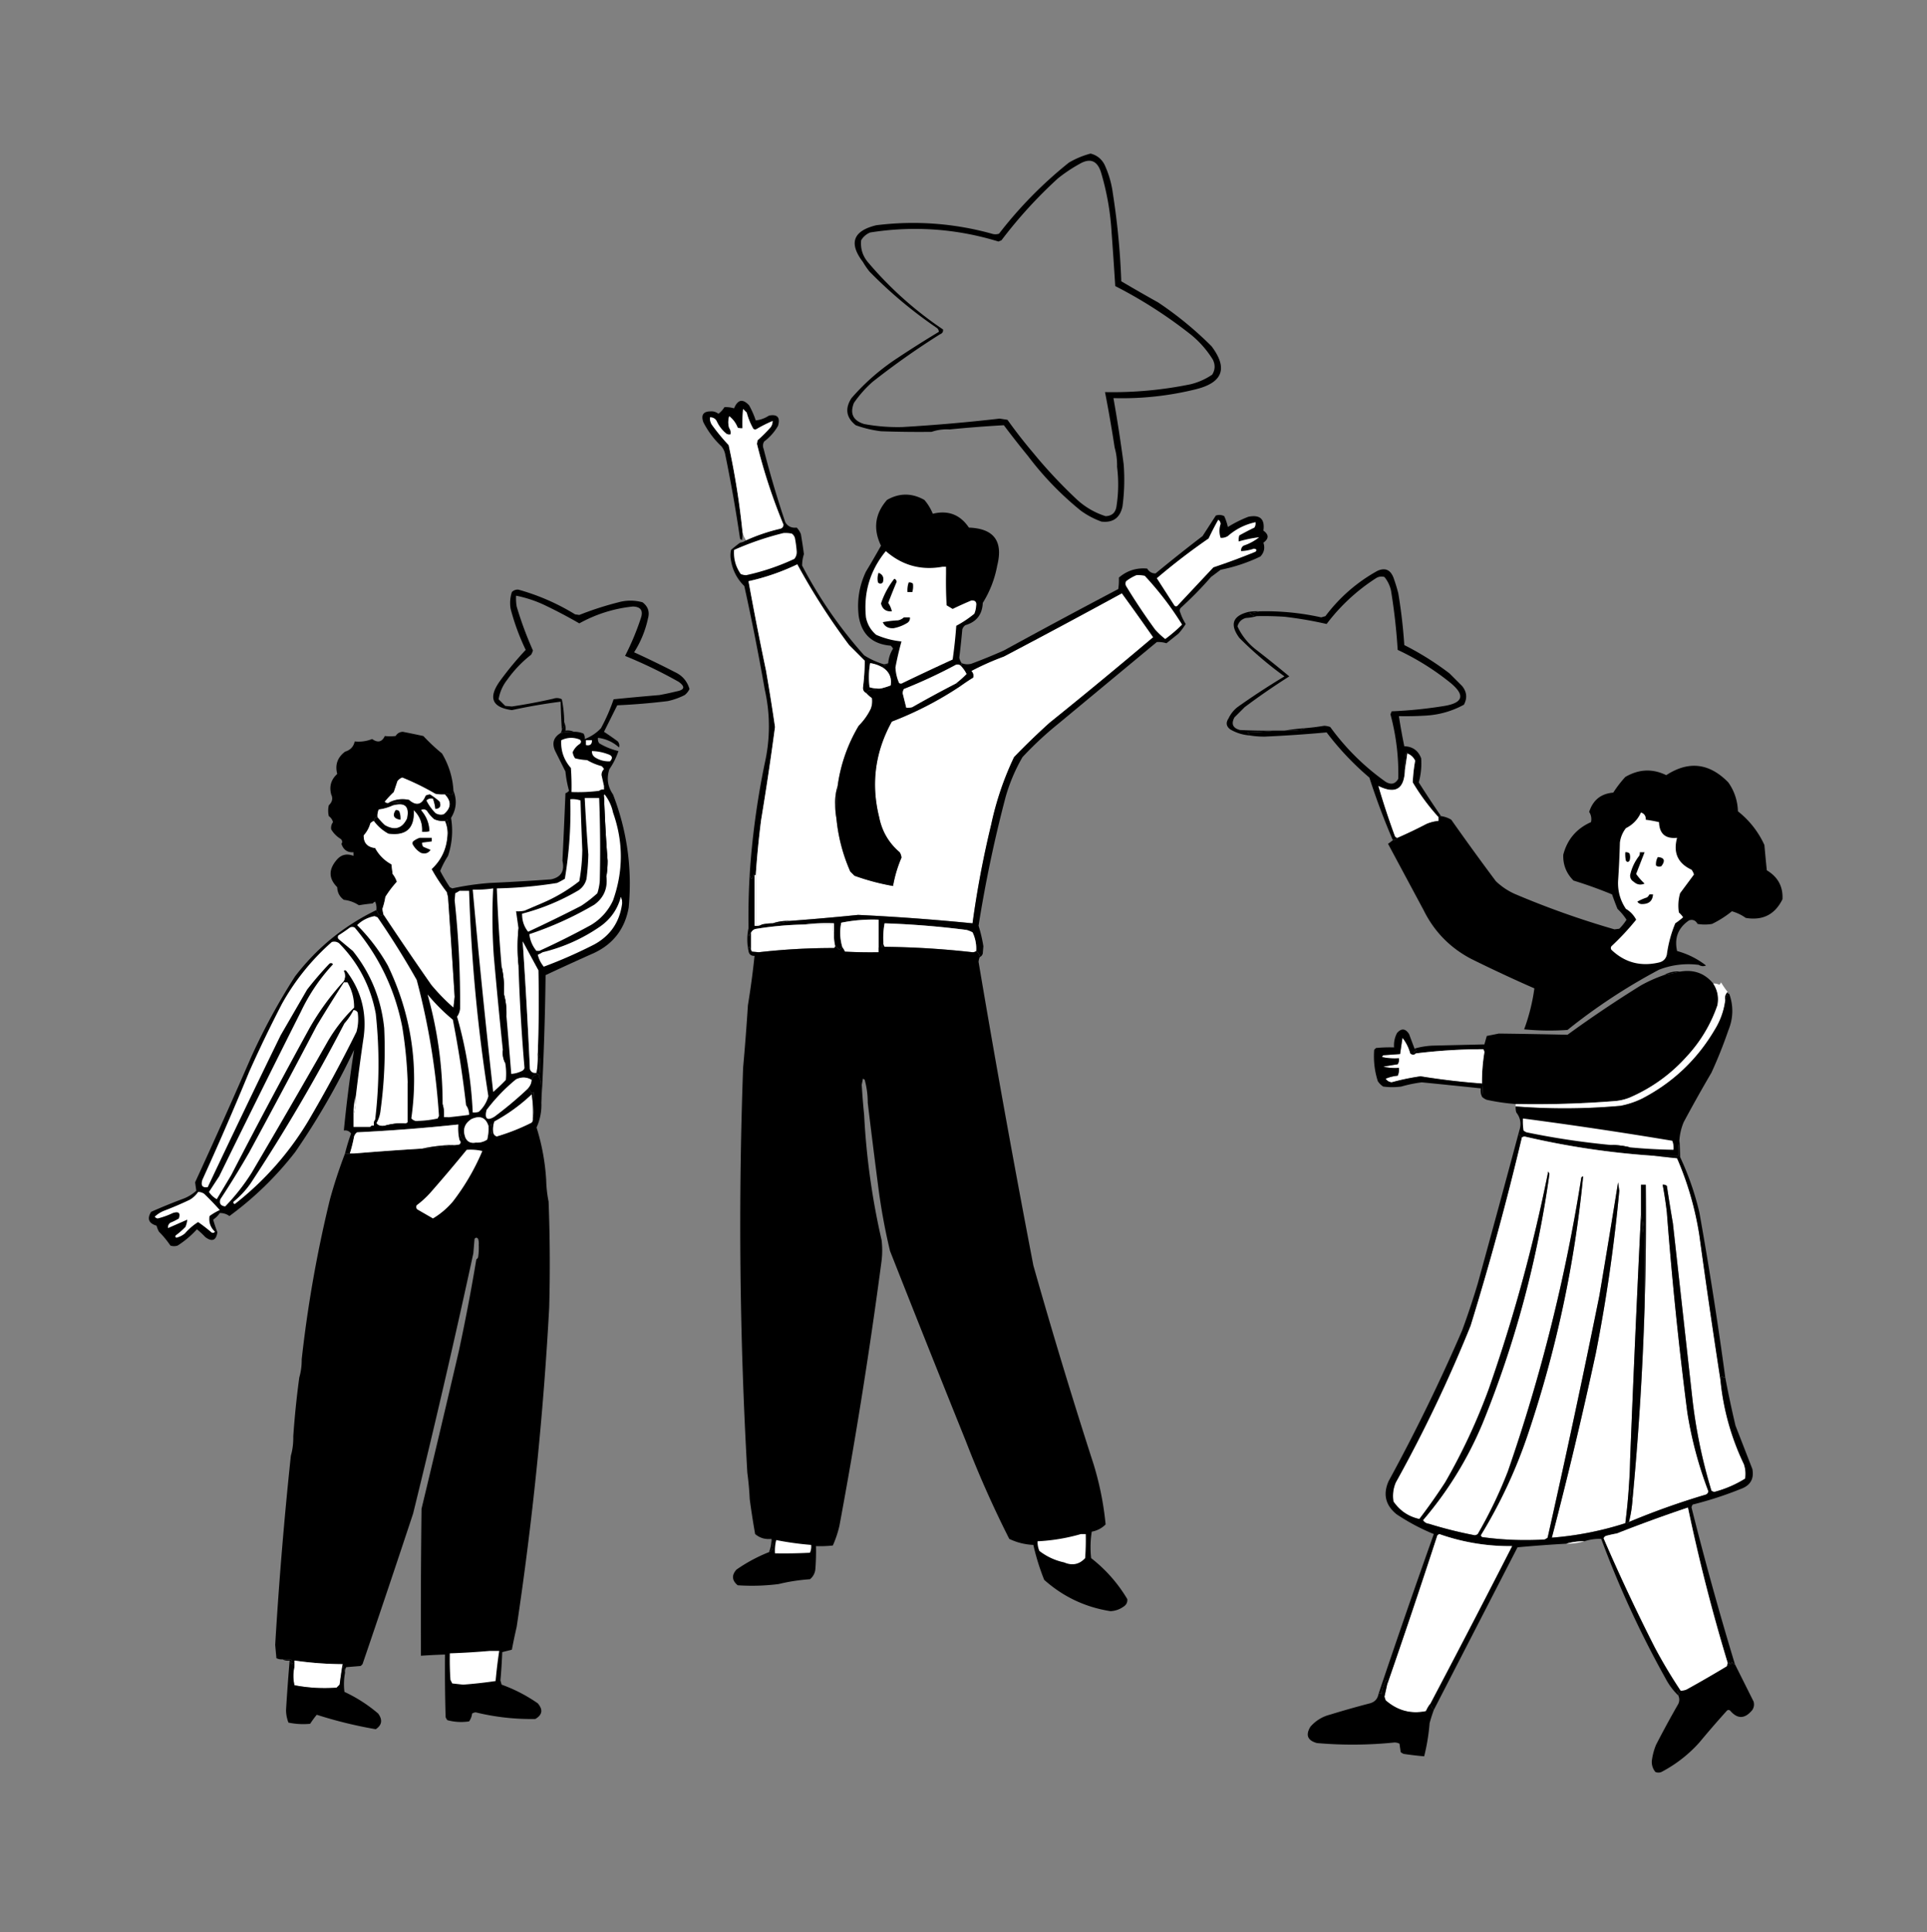 <svg width="400" height="401" fill="none" xmlns="http://www.w3.org/2000/svg"><rect width="100%" height="100%" fill="#808080" stroke="none"/><path fill-rule="evenodd" clip-rule="evenodd" d="M226.375 31.875c1.277.317 2.236 1.067 2.875 2.25a20.238 20.238 0 0 1 1.75 6 152.3 152.3 0 0 1 1.75 18.25 342.472 342.472 0 0 0 7.625 4.375 72.593 72.593 0 0 1 11.125 9.125c3.392 4.514 2.35 7.472-3.125 8.875a63.624 63.624 0 0 1-17.25 1.875c.81 4.558 1.518 9.141 2.125 13.75a41.954 41.954 0 0 1-.25 8.75c-.524 2.365-1.982 3.406-4.375 3.125a17.27 17.27 0 0 1-4.25-2.25 64.535 64.535 0 0 1-11-11.375 195.926 195.926 0 0 1-5-6.375c-3.751.208-7.501.5-11.25.875a9.59 9.59 0 0 0-3.75.5c-3.501.042-7.001 0-10.5-.125a24.095 24.095 0 0 1-5.25-1.25c-1.983-1.591-2.275-3.466-.875-5.625a46.05 46.05 0 0 1 9.625-8.375 227.836 227.836 0 0 1 8.5-5.375l-.009-.138c-.038-.313-.202-.558-.491-.737A91.925 91.925 0 0 1 180.5 56.375a15.695 15.695 0 0 1-1.375-2l-.268-.362c-2.648-3.704-1.642-6.124 3.018-7.263a61.046 61.046 0 0 1 24 1.75c.5.167 1 .167 1.5 0a86.737 86.737 0 0 1 14.5-14.75 17.692 17.692 0 0 1 4.5-1.875zm2.125 3.75c-.791-2.31-2.25-2.85-4.375-1.625a32.376 32.376 0 0 0-4.5 3 95.032 95.032 0 0 0-11.75 12.875l-.625.25c-8.744-2.674-17.619-3.299-26.625-1.875a3.863 3.863 0 0 0-1.875 1.625c-.151 1.585.242 3.002 1.18 4.252l.195.248.86 1.001a75.783 75.783 0 0 0 14.765 12.999c.07.478-.139.811-.625 1a160.878 160.878 0 0 0-14 9.875 24.028 24.028 0 0 0-3.875 4.375c-.872 2.215-.163 3.674 2.125 4.375 2.642.491 5.308.7 8 .625 6.721-.397 13.429-.98 20.125-1.75l1.625.25a103.876 103.876 0 0 0 4.564 5.932l.686.818 1.079 1.295c2.544 3 5.268 5.86 8.171 8.58a15.859 15.859 0 0 0 5.875 3.375c1.297-.048 2.047-.714 2.25-2 .432-2.75.473-5.5.125-8.25a13.398 13.398 0 0 0-.5-4 282.39 282.39 0 0 0-2-11.5 80.465 80.465 0 0 0 17.75-1.625 13.685 13.685 0 0 0 4.5-2c.62-1.006.662-2.047.125-3.125A20.61 20.61 0 0 0 246.625 69a94.959 94.959 0 0 0-15.125-9.625 878.385 878.385 0 0 0-.75-11 54.376 54.376 0 0 0-2.25-12.75zM184.375 137.625c-.272.404-.689.612-1.25.625a.567.567 0 0 1 .25.375 7.134 7.134 0 0 0-2.75-1 16.798 16.798 0 0 0-.125 5 6.13 6.13 0 0 0 2.375.25c-.785.205-1.619.33-2.5.375a1.76 1.76 0 0 0-.5.625c-.494-.204-.744-.579-.75-1.125.236-1.875.361-3.75.375-5.625l-3.25-3.25a136.755 136.755 0 0 1-10.75-16.75 46.347 46.347 0 0 1-10.125 3.5 685.486 685.486 0 0 0 3.625 18.5 431.676 431.676 0 0 1 1.875 11.75 594.909 594.909 0 0 1-2.875 19.25 191.18 191.18 0 0 0-1.125 11.5h-.25c.016-.11-.025-.193-.125-.25-.37 1.326-.662 1.326-.875 0a167.33 167.33 0 0 1 3.125-23 34.37 34.37 0 0 0 0-15.25 486.304 486.304 0 0 0-4.25-21.5 9.386 9.386 0 0 1-2.75-5.25 5.115 5.115 0 0 1 0-2.25 27.98 27.98 0 0 1 1.875-1.5 2.837 2.837 0 0 0 1.25-.5 38.482 38.482 0 0 1 7-2.375c.478-.102.728-.394.75-.875a116.2 116.2 0 0 1-5.5-16.75l.125-.75a29.17 29.17 0 0 0 2.75-2.75c.252-.381.377-.798.375-1.25a29.09 29.09 0 0 0-3.25 1.625.625.625 0 0 1-.75 0A14.026 14.026 0 0 1 155 85.625l-.75-.75a32.175 32.175 0 0 0-.125 4 2.108 2.108 0 0 1-1-.125 5.523 5.523 0 0 0-1.75-2.375 4.06 4.06 0 0 0 0 2.5v1h-.75a7.09 7.09 0 0 1-1.875-2.5c-.316-.527-.774-.777-1.375-.75a2.525 2.525 0 0 0 .375 1.5 42.43 42.43 0 0 0 3.5 4.25 161.321 161.321 0 0 1 2.875 18 6.236 6.236 0 0 1-.125 1.75.567.567 0 0 0-.375-.25 306.881 306.881 0 0 0-3.125-17.75 3.84 3.84 0 0 0-.75-1.5 18.182 18.182 0 0 1-3.75-5c-.524-1.493-.024-2.243 1.5-2.25a2.273 2.273 0 0 1 1.625.5 4.925 4.925 0 0 0 1.25-1.375 5.731 5.731 0 0 1 2 .25c.767-1.842 1.809-2.05 3.125-.625a18.52 18.52 0 0 1 1.375 3.125c.96-.1 1.877-.433 2.75-1 1.751-.331 2.376.377 1.875 2.125a10.71 10.71 0 0 1-2.875 3.25c-.285.48-.327.98-.125 1.5a208.606 208.606 0 0 0 4.5 15.25c.517.869 1.309 1.244 2.375 1.125.385.395.677.853.875 1.375.232 1.371.44 2.746.625 4.125a7.777 7.777 0 0 0-.375 2.375A91.174 91.174 0 0 0 179.375 136a16.18 16.18 0 0 0 4.125 1.875c.314-.037.606-.121.875-.25z" fill="#000"/><path fill-rule="evenodd" clip-rule="evenodd" d="M162.625 110.625a6.233 6.233 0 0 1 1.75.125c.3.226.509.517.625.875.179.909.304 1.826.375 2.75.053.628-.114 1.169-.5 1.625a47.079 47.079 0 0 1-10 3.375 3.009 3.009 0 0 1-1.125-.25c-1.052-1.528-1.511-3.195-1.375-5a61.982 61.982 0 0 1 10.25-3.5zM154.875 112.125a4.263 4.263 0 0 1-.75-1.75 161.321 161.321 0 0 0-2.875-18 42.43 42.43 0 0 1-3.5-4.25 2.525 2.525 0 0 1-.375-1.5c.601-.027 1.059.223 1.375.75a7.09 7.09 0 0 0 1.875 2.5c.267.234.6.317 1 .25.071-.479-.012-.895-.25-1.25a4.06 4.06 0 0 1 0-2.5 5.523 5.523 0 0 1 1.75 2.375c.323.123.657.164 1 .125-.041-1.336 0-2.67.125-4l.75.75A14.026 14.026 0 0 0 156.375 89c.25.167.5.167.75 0a29.09 29.09 0 0 1 3.25-1.625c.002.452-.123.869-.375 1.25a29.17 29.17 0 0 1-2.75 2.75l-.125.75a116.2 116.2 0 0 0 5.5 16.75c-.022.481-.272.773-.75.875a38.482 38.482 0 0 0-7 2.375z" fill="#fff"/><path fill-rule="evenodd" clip-rule="evenodd" d="M151.375 88.875c.238.355.321.771.25 1.25-.4.067-.733-.016-1-.25h.75v-1z" fill="#000"/><path fill-rule="evenodd" clip-rule="evenodd" d="M179.875 143.875a8.12 8.12 0 0 0 1.125 1 4.379 4.379 0 0 1-.25 2.25 12.84 12.84 0 0 1-2.5 3.5 33.014 33.014 0 0 0-4.375 12.5 11.233 11.233 0 0 0-.5 3.875c0 1.004.084 1.962.25 2.875a35.74 35.74 0 0 0 2.875 11l.875.875a48.071 48.071 0 0 0 8 2.125 26.482 26.482 0 0 1 1.75-5.875 2.398 2.398 0 0 0-.375-1.125c-2.249-1.918-3.666-4.335-4.25-7.25-1.731-6.951-.856-13.576 2.625-19.875a72.117 72.117 0 0 0 14.25-7.375 41.694 41.694 0 0 1 2.625-1.75c.132-.521.007-.979-.375-1.375a55.758 55.758 0 0 1 6.75-3 1741.478 1741.478 0 0 0 24.5-13.125 528.611 528.611 0 0 1 6.5 9.125 1098.821 1098.821 0 0 1-21.5 17.75 148.253 148.253 0 0 0-7.375 7.125 63.055 63.055 0 0 0-4.75 14 203.564 203.564 0 0 0-3.875 20.5 469.232 469.232 0 0 0-23.75-1.75c-4.74.484-9.49.9-14.25 1.25a10.104 10.104 0 0 0-3.5.5 10.42 10.42 0 0 0-2.25.25h-1.25v-10.25a191.18 191.18 0 0 1 1.125-11.5 594.909 594.909 0 0 0 2.875-19.25 431.676 431.676 0 0 0-1.875-11.75 685.486 685.486 0 0 1-3.625-18.5 46.347 46.347 0 0 0 10.125-3.5 136.755 136.755 0 0 0 10.75 16.75l3.25 3.25a47.867 47.867 0 0 1-.375 5.625c.006.546.256.921.75 1.125z" fill="#fff"/><path fill-rule="evenodd" clip-rule="evenodd" d="M203.375 198.625c-.069-.557-.319-.974-.75-1.25a7.693 7.693 0 0 0-.75-3.875 5.778 5.778 0 0 0-1.25-.5 179.775 179.775 0 0 0-17-1.375 16.205 16.205 0 0 0-.25 4c-.233.267-.317.6-.25 1h-.75v-5.75a32.473 32.473 0 0 0-7.75.625 10.283 10.283 0 0 0 .25 5.125c-.245.16-.495.327-.75.5-.16-.373-.41-.623-.75-.75a8.556 8.556 0 0 1-.25-2.5v-2.25a39.297 39.297 0 0 0-6.25.25 69.512 69.512 0 0 0-9.75.875c-.595.056-1.012.348-1.25.875a1.388 1.388 0 0 0-.375.75 6.233 6.233 0 0 1-.125-1.75c-.052-3.755.031-7.505.25-11.25.213 1.326.505 1.326.875 0 .1.057.141.14.125.25v10.5c.559.074 1.059-.01 1.5-.25a10.42 10.42 0 0 1 2.25-.25 10.104 10.104 0 0 0 3.5-.5c4.76-.35 9.51-.766 14.25-1.25 7.924.382 15.84.965 23.75 1.75a203.564 203.564 0 0 1 3.875-20.5 63.055 63.055 0 0 1 4.75-14 148.253 148.253 0 0 1 7.375-7.125 1098.821 1098.821 0 0 0 21.5-17.75 528.611 528.611 0 0 0-6.5-9.125 1741.478 1741.478 0 0 1-24.5 13.125 55.758 55.758 0 0 0-6.75 3c.382.396.507.854.375 1.375a41.694 41.694 0 0 0-2.625 1.75c-.197-.401-.53-.568-1-.5a19.83 19.83 0 0 0 2.25-2 6.458 6.458 0 0 0-1.25-1.75c.21-.085.293-.252.25-.5.643.264 1.31.306 2 .125a117.606 117.606 0 0 0 6.75-2.75 1632.37 1632.37 0 0 1 23.75-12.75c.117-.77.159-1.561.125-2.375 1.696-1.452 3.655-2.077 5.875-1.875.426.689 1.01 1.023 1.75 1a344.887 344.887 0 0 1 9.75-7.75l2.75-4.25a2.18 2.18 0 0 1 1.75.125c.33.721.58 1.471.75 2.25a25.362 25.362 0 0 1 4.25-2.125c2.43-.485 3.473.473 3.125 2.875 1.168.833 1.168 1.667 0 2.5.365 1.081.158 2.04-.625 2.875a34.66 34.66 0 0 1-8.25 2.75l-2 1.5a75.191 75.191 0 0 1-6.25 6.375c-.278.306-.32.639-.125 1 .277.845.652 1.637 1.125 2.375a14.123 14.123 0 0 1-1.5 2l-2.5 2a5.715 5.715 0 0 0-2-.25l-20.5 17a71.623 71.623 0 0 0-7.375 6.875 36.087 36.087 0 0 0-3.5 8.25 270.765 270.765 0 0 0-5.625 26.75 29.83 29.83 0 0 1 1 4.25l-.125 1.5c-.094.361-.302.611-.625.75z" fill="#000"/><path fill-rule="evenodd" clip-rule="evenodd" d="M252.875 107.875c.308.163.473.455.5.875a4.465 4.465 0 0 0 0 2.875 2.529 2.529 0 0 0 1.5-.375 12.575 12.575 0 0 1 5.75-2.875c.052.411-.03.786-.25 1.125a54.465 54.465 0 0 0-3.125 1.625 3.24 3.24 0 0 0-.125 1.25 25.703 25.703 0 0 1 4.25-.875 10.45 10.45 0 0 1-3.25 1.75c-.385.278-.55.653-.5 1.125a8.978 8.978 0 0 0 2.625-.5c.56.045.685.253.375.625a137.398 137.398 0 0 1-8.75 3.25l-7.5 8c-.237.154-.446.113-.625-.125a4296.35 4296.35 0 0 1-3.625-5.625c3.441-2.93 7.024-5.68 10.75-8.25a57.95 57.95 0 0 1 2-3.875zM235.875 119.375a6.233 6.233 0 0 1 1.75.125 65.018 65.018 0 0 1 7.75 10.125 30.222 30.222 0 0 1-3.5 3 16.282 16.282 0 0 1-2.125-2 129.3 129.3 0 0 1-6-9 1.06 1.06 0 0 1 0-1 9.326 9.326 0 0 1 2.125-1.25z" fill="#fff"/><path fill-rule="evenodd" clip-rule="evenodd" d="M199.625 137.625c.043.248-.04.415-.25.5a.97.97 0 0 0-1-.125 104.865 104.865 0 0 1-10.75 5 1.994 1.994 0 0 0-.25.875l.75 3a3.24 3.24 0 0 0 1.25-.125 236.197 236.197 0 0 1 9-4.875c.47-.068.803.099 1 .5a72.117 72.117 0 0 1-14.25 7.375c-3.481 6.299-4.356 12.924-2.625 19.875.584 2.915 2.001 5.332 4.25 7.25.219.343.344.718.375 1.125a26.482 26.482 0 0 0-1.75 5.875 48.071 48.071 0 0 1-8-2.125l-.875-.875a35.74 35.74 0 0 1-2.875-11 59.146 59.146 0 0 1 .25-6.75 33.014 33.014 0 0 1 4.375-12.5 12.84 12.84 0 0 0 2.5-3.5 4.379 4.379 0 0 0 .25-2.25 8.12 8.12 0 0 1-1.125-1c.113-.24.28-.448.5-.625.881-.045 1.715-.17 2.5-.375a15.351 15.351 0 0 0 2-.625c.254-1.533-.246-2.742-1.5-3.625a.567.567 0 0 0-.25-.375c.561-.013.978-.221 1.25-.625a6.426 6.426 0 0 1 1-3 1.814 1.814 0 0 0-.5-.625c-3.815-.315-6.023-2.357-6.625-6.125-.392-3.23.108-6.313 1.5-9.25a168.453 168.453 0 0 0 3.125-5.375c-1.677-3.468-1.26-6.635 1.25-9.5 2.561-1.462 5.144-1.462 7.75 0a10.18 10.18 0 0 1 1.75 2.875c3.184-.781 5.684.177 7.5 2.875 5.186.189 7.145 2.814 5.875 7.875a22.161 22.161 0 0 1-3 7.75c-.101 2.411-1.309 3.953-3.625 4.625-.3.226-.509.517-.625.875a166.262 166.262 0 0 1-.625 5.875c.1.432.267.807.5 1.125z" fill="#000"/><path fill-rule="evenodd" clip-rule="evenodd" d="M195.625 117.625c.267-.233.6-.317 1-.25.075.64-.008 1.223-.25 1.75v-1.5h-.75z" fill="#000"/><path fill-rule="evenodd" clip-rule="evenodd" d="M195.625 117.625h.75v1.5c-.041 2.168 0 4.335.125 6.5.419.254.836.504 1.25.75a77.979 77.979 0 0 1 3.875-1.75c.812-.063 1.145.312 1 1.125a4.942 4.942 0 0 1-.375 1.625 22.495 22.495 0 0 1-3.75 2.5 98.786 98.786 0 0 1-.75 7 587.798 587.798 0 0 0-10.375 4.875.624.624 0 0 1-.75 0 8.884 8.884 0 0 1-.75-3.25c.339-1.809.756-3.6 1.25-5.375a17.448 17.448 0 0 1-5.25-1.375c-1.123-.959-1.831-2.167-2.125-3.625-.522-5.164.853-9.747 4.125-13.75 3.389 2.963 7.306 4.046 11.75 3.25z" fill="#fff"/><path fill-rule="evenodd" clip-rule="evenodd" d="M187.625 128.125h1.25c.051.472-.116.847-.5 1.125a8.39 8.39 0 0 1-2.875 1.125c-1.11.074-1.86-.343-2.25-1.25 1.02-.2 2.062-.325 3.125-.375a2.399 2.399 0 0 0 1.25-.625zM185.625 120.125c.287.073.454.281.5.625a145.468 145.468 0 0 0-1.75 4.375 4.75 4.75 0 0 1 .75 1.75c-1.205.087-1.955-.455-2.25-1.625a16.911 16.911 0 0 1 2.75-5.125zM188.625 120.875a1.1 1.1 0 0 1 .875.25c.083.587.042 1.17-.125 1.75h-1a4.858 4.858 0 0 1 .25-2zM182.375 118.875c.887.364 1.179 1.031.875 2-.333.333-.667.333-1 0a3.55 3.55 0 0 1 .125-2z" fill="#000"/><path fill-rule="evenodd" clip-rule="evenodd" d="M183.375 138.625c1.254.883 1.754 2.092 1.5 3.625-.659.256-1.325.464-2 .625a6.13 6.13 0 0 1-2.375-.25 16.798 16.798 0 0 1 .125-5 7.134 7.134 0 0 1 2.75 1zM199.375 138.125a6.458 6.458 0 0 1 1.25 1.75 19.83 19.83 0 0 1-2.25 2 236.197 236.197 0 0 0-9 4.875 3.24 3.24 0 0 1-1.25.125l-.75-3c.018-.318.101-.609.25-.875a104.865 104.865 0 0 0 10.75-5 .97.97 0 0 1 1 .125z" fill="#fff"/><path fill-rule="evenodd" clip-rule="evenodd" d="M261.375 126.875a7.998 7.998 0 0 1-2 .375c.417.417.917.626 1.5.625-.703.205-1.453.33-2.25.375-.92.253-1.503.837-1.75 1.75a12.937 12.937 0 0 0 3.75 4.75c2.375 1.835 4.71 3.71 7 5.625a142.043 142.043 0 0 0-9.25 6.375l-2.125 2.125c-.73 1.352-.355 2.227 1.125 2.625 2.415.125 4.832.166 7.25.125-1.873.207-3.79.332-5.75.375.315.104.48.312.5.625a9.2 9.2 0 0 1-4-1.25c-.835-.628-.96-1.378-.375-2.25a6.5 6.5 0 0 1 1.875-2.375 151.021 151.021 0 0 1 9.75-6.375 75.817 75.817 0 0 1-9.375-8c-2.018-2.764-1.393-4.555 1.875-5.375a10.271 10.271 0 0 1 2.25-.125zM270.875 151.125a2.19 2.19 0 0 1-1 .375c-1.08.125-2.163.166-3.25.125 1.372-.234 2.79-.4 4.25-.5zM117.125 149.875c.242.527.325 1.11.25 1.75.64-.075 1.223.008 1.75.25a9.94 9.94 0 0 0-2.75.25c.153-.223.236-.473.25-.75.452-.354.619-.854.5-1.5zM94.125 164.125c-.142.928-.517 1.095-1.125.5a2.78 2.78 0 0 0-.625.25 8.128 8.128 0 0 1-2-.125 52.555 52.555 0 0 0-6.875-3.375c-.401.15-.734.4-1 .75l-.75 2.25a21.23 21.23 0 0 0-1.875 2 .774.774 0 0 0 .75.25 11.377 11.377 0 0 1 2.75-.125c-.819.045-1.402.254-1.75.625a9.975 9.975 0 0 1-3 .875 3.05 3.05 0 0 0-.25 1.625c-.5 0-.75.25-.75.75a1.87 1.87 0 0 0-.75.5 6.14 6.14 0 0 1-1.375 2.5c-.035 1.551.757 2.426 2.375 2.625a8.235 8.235 0 0 0 3.375 3.375l.25 2c.389.486.68 1.027.875 1.625A21.797 21.797 0 0 0 80 186.125a14.897 14.897 0 0 1-.625 2.5c.057.427.14.843.25 1.25-.257.106-.59.106-1 0l-.5-1a3.28 3.28 0 0 0-.25-1.75 1.114 1.114 0 0 0-.5.375 38.01 38.01 0 0 0-2.875.375 7.048 7.048 0 0 0-3.125-1.125c-.887-.649-1.345-1.523-1.375-2.625-1.743-1.737-1.826-3.57-.25-5.5.953-1.233 2.161-1.566 3.625-1v-.75c-1.265.071-2.098-.513-2.5-1.75.24-.328.199-.662-.125-1a5.748 5.748 0 0 1-2-2 1.928 1.928 0 0 1 .375-1.5 2.192 2.192 0 0 0-.875-1.25 5.121 5.121 0 0 1 0-2.25c.727-.68.894-1.43.5-2.25-.442-1.684-.025-3.1 1.25-4.25-.491-1.894.05-3.436 1.625-4.625 1.108-.336 1.775-1.044 2-2.125a7.543 7.543 0 0 0 3.625-.5c1.17.834 2.046.625 2.625-.625.74.08 1.49.08 2.25 0 .352-.563.852-.854 1.5-.875 1.421.28 2.838.572 4.25.875a39.702 39.702 0 0 0 3.875 3.625c1.44 2.438 2.23 5.022 2.375 7.75z" fill="#000"/><path fill-rule="evenodd" clip-rule="evenodd" d="M299.125 169.375c-.248-.043-.415.041-.5.25a44.189 44.189 0 0 1-5.375-7.25c.065-1.521.232-3.021.5-4.5a2.868 2.868 0 0 0-1.625-1.5c-.015-.136-.097-.219-.25-.25a14.255 14.255 0 0 0-.25 3.75c-.145 3.906-1.977 4.989-5.5 3.25a162.572 162.572 0 0 0 3.375 10.25c.105.314.312.481.625.5-.252.294-.588.46-1 .5a143.725 143.725 0 0 1-4.875-13 59.007 59.007 0 0 1-8.875-9.375c-4.275.392-8.568.683-12.875.875-1.087 0-2.128-.083-3.125-.25-.02-.313-.185-.521-.5-.625a65.393 65.393 0 0 0 5.75-.375h2c1.087.041 2.17 0 3.25-.125a2.19 2.19 0 0 0 1-.375 49.089 49.089 0 0 0 4-.5c.433.023.847.106 1.25.25a49.665 49.665 0 0 0 11.5 11.375c1.128.676 2.002.467 2.625-.625.1-4.536-.442-8.994-1.625-13.375l.25-.625a91.878 91.878 0 0 0 11-1.125c3.852-.659 4.27-2.242 1.25-4.75a53.388 53.388 0 0 0-11-6.875c-.255-4.107-.712-8.19-1.375-12.25a6.592 6.592 0 0 0-1.375-2.875 2.088 2.088 0 0 0-1.75.25 39.69 39.69 0 0 0-10.25 9.5 81.251 81.251 0 0 0-8.75-1.5 66.451 66.451 0 0 0-5.75-.125 2.042 2.042 0 0 1-1.5-.625 7.998 7.998 0 0 0 2-.375 52.986 52.986 0 0 1 12.875 1.25l.875-.25c2.935-3.896 6.52-7.021 10.75-9.375 1.595-.747 2.72-.288 3.375 1.375a35.95 35.95 0 0 1 1 3.25c.595 3.563 1.01 7.146 1.25 10.75a60.232 60.232 0 0 1 9.375 5.875l2.625 2.625c.98 1.216 1.105 2.508.375 3.875a18.541 18.541 0 0 1-7.75 2.25 66.045 66.045 0 0 1-5.75.125c.32 2.087.695 4.171 1.125 6.25 1.72.054 2.887.888 3.5 2.5a14.567 14.567 0 0 1-.5 5c1.5 2.372 3.04 4.705 4.625 7z" fill="#000"/><path fill-rule="evenodd" clip-rule="evenodd" d="M292.125 156.375c-.168 1.167-.332 2.333-.5 3.5a14.255 14.255 0 0 1 .25-3.75c.153.031.235.114.25.25z" fill="#000"/><path fill-rule="evenodd" clip-rule="evenodd" d="M292.125 156.375c.738.279 1.28.779 1.625 1.5a33.146 33.146 0 0 0-.5 4.5 44.189 44.189 0 0 0 5.375 7.25v.75a8.392 8.392 0 0 0-2.5.625 98.617 98.617 0 0 1-6 2.875c-.313-.019-.52-.186-.625-.5a162.572 162.572 0 0 1-3.375-10.25c3.523 1.739 5.355.656 5.5-3.25.168-1.167.332-2.333.5-3.5zM92.375 164.875c1.391 1.451 1.308 2.826-.25 4.125a2.088 2.088 0 0 1-1.75-.25c-.797-.823-1.422-1.698-1.875-2.625.4-.384.858-.509 1.375-.375.246.684.412 1.393.5 2.125.931-.07 1.223-.57.875-1.5a14.73 14.73 0 0 0-2-1.5 2.792 2.792 0 0 0-.875.25c-.789 1.932-1.955 2.224-3.5.875-1.528-.299-2.945-.09-4.25.625a.774.774 0 0 1-.75-.25 21.23 21.23 0 0 1 1.875-2l.75-2.25c.266-.35.599-.6 1-.75a52.555 52.555 0 0 1 6.875 3.375 8.128 8.128 0 0 0 2 .125z" fill="#fff"/><path fill-rule="evenodd" clip-rule="evenodd" d="M78.375 169.625a3.05 3.05 0 0 1 .25-1.625 9.975 9.975 0 0 0 3-.875c2.452-.674 3.41.243 2.875 2.75-1.012 2.095-2.553 2.553-4.625 1.375a13.466 13.466 0 0 1-1.5-1.625z" fill="#fff"/><path fill-rule="evenodd" clip-rule="evenodd" d="M173.875 163.125a59.146 59.146 0 0 0-.25 6.75 16.049 16.049 0 0 1-.25-2.875c-.055-1.358.112-2.65.5-3.875zM82.125 168.125a.774.774 0 0 1 .75.25c.219.562.302 1.145.25 1.75-1.39-.209-1.723-.876-1-2z" fill="#000"/><path fill-rule="evenodd" clip-rule="evenodd" d="M92.375 170.375c.459 1.003.625 2.087.5 3.25-.208 2.666-1.291 4.916-3.25 6.75a36.287 36.287 0 0 0 3.125 4.75l.25 1c.489 6.917.947 13.833 1.375 20.75l-.25 2.25a41.531 41.531 0 0 1-4.625-4.75 777.28 777.28 0 0 1-9.875-14.5 9.787 9.787 0 0 1-.25-1.25c.28-.811.488-1.644.625-2.5A21.797 21.797 0 0 1 82.375 183a5.109 5.109 0 0 0-.875-1.625l-.25-2A8.235 8.235 0 0 1 77.875 176c-1.618-.199-2.41-1.074-2.375-2.625a6.14 6.14 0 0 0 1.375-2.5 1.87 1.87 0 0 1 .75-.5 9.124 9.124 0 0 0 3 2.625c3.712.497 5.462-1.128 5.25-4.875 1.268 1.218 1.851 2.718 1.75 4.5a4.62 4.62 0 0 0 1.5-.125c-.037-1.624-.62-3.083-1.75-4.375.422-.267.839-.225 1.25.125.407.657.907 1.24 1.5 1.75a4.402 4.402 0 0 0 2.25.375z" fill="#fff"/><path fill-rule="evenodd" clip-rule="evenodd" d="M289.125 174.375c.412-.04.748-.206 1-.5a98.617 98.617 0 0 0 6-2.875 8.392 8.392 0 0 1 2.5-.625v-.75c.085-.209.252-.293.5-.25a5.51 5.51 0 0 1 2.125.75 549.857 549.857 0 0 0 9.25 12.75 13.954 13.954 0 0 0 3.875 2.625 180.741 180.741 0 0 0 20.75 7.375l1-.125c.575-.575 1.075-1.2 1.5-1.875a12.22 12.22 0 0 0-1.875-2.25 67.682 67.682 0 0 1-1.125-3 91.278 91.278 0 0 0-8-2.875c-1.5-1.507-2.21-3.299-2.125-5.375.83-3.165 2.747-5.415 5.75-6.75a2.754 2.754 0 0 0-.375-2.125c.793-2.463 2.46-3.796 5-4a23.457 23.457 0 0 1 2.5-3.25c2.813-1.645 5.645-1.77 8.5-.375 4.65-3.026 8.943-2.526 12.875 1.5a10.765 10.765 0 0 1 2 6 18.772 18.772 0 0 1 5.5 7c.153 1.751.317 3.501.5 5.25 2.305 1.376 3.388 3.376 3.25 6-1.558 3.175-4.1 4.467-7.625 3.875a9.149 9.149 0 0 0-2.875-1.375 21.154 21.154 0 0 1-4.125 2.625c-1 .167-2 .167-3 0-.393-.732-.975-.982-1.75-.75-2.277 1.538-3.11 3.663-2.5 6.375a16.955 16.955 0 0 1 6 3c-.493.218-.993.176-1.5-.125a16.803 16.803 0 0 0-8.25 1 120.688 120.688 0 0 0-19 12.5 54.208 54.208 0 0 1-9-.125 39.621 39.621 0 0 0 2.125-8.5A311.617 311.617 0 0 1 305.375 199c-4.387-2.305-7.68-5.68-9.875-10.125-2.463-4.591-4.92-9.175-7.375-13.75.35-.255.683-.505 1-.75z" fill="#000"/><path fill-rule="evenodd" clip-rule="evenodd" d="M340.625 168.625c.698.223 1.033.723 1 1.5.925.12 1.843.287 2.75.5.08 2.413 1.33 3.496 3.75 3.25-.847 3.091.153 5.299 3 6.625.233.299.4.632.5 1-.955 1.289-1.912 2.581-2.875 3.875a9.207 9.207 0 0 0-.25 4c.338.296.63.63.875 1-.51.444-1.05.861-1.625 1.25a25.705 25.705 0 0 0-1.75 6.5c-.207.875-.75 1.417-1.625 1.625-3.807.894-7.1.019-9.875-2.625a.624.624 0 0 1 0-.75 53.398 53.398 0 0 0 5.125-5.5 5.515 5.515 0 0 0-2.125-2.25c-1.165-1.727-1.707-3.644-1.625-5.75.178-2.664.303-5.33.375-8a6.02 6.02 0 0 1 1.25-3c1.43-.721 2.47-1.804 3.125-3.25z" fill="#fff"/><path fill-rule="evenodd" clip-rule="evenodd" d="M92.875 173.625c.125-1.163-.041-2.247-.5-3.25.163-.076.33-.159.5-.25.328 1.204.328 2.371 0 3.5zM87.125 173.875h2.5v.75l-2 .25c-.042.331.04.622.25.875l1.5.625c-.485.709-1.152.917-2 .625a4.51 4.51 0 0 1-1.625-1.625.625.625 0 0 1 0-.75c.43-.342.888-.592 1.375-.75zM337.375 176.875c.33-.043.623.041.875.25.168.5.168 1 0 1.5-.25.333-.5.333-.75 0a6.233 6.233 0 0 1-.125-1.75zM344.125 177.875c1.352.105 1.602.73.75 1.875-.403.18-.778.139-1.125-.125a2.918 2.918 0 0 1 .375-1.75zM340.375 176.875h1c-.58 1.492-1.165 2.992-1.75 4.5.5.716 1.082 1.382 1.75 2-.83.361-1.58.237-2.25-.375-.523-.314-.773-.772-.75-1.375a9.83 9.83 0 0 1 1.875-4 1.24 1.24 0 0 0 .125-.75zM342.375 185.625h.75c-.087 1.295-.795 1.962-2.125 2-.493.048-.868-.119-1.125-.5a10.723 10.723 0 0 1 2-.875 1.75 1.75 0 0 0 .5-.625z" fill="#000"/><path fill-rule="evenodd" clip-rule="evenodd" d="M156.625 181.625h.25v10.25h1.25c-.441.24-.941.324-1.5.25v-10.5zM182.375 196.625v1a98.44 98.44 0 0 1-7-.125 4.892 4.892 0 0 0-.5-.875 10.283 10.283 0 0 1-.25-5.125 32.473 32.473 0 0 1 7.75-.625v5.75z" fill="#fff"/><path fill-rule="evenodd" clip-rule="evenodd" d="M160.375 191.625a10.104 10.104 0 0 0 3.5-.5 10.104 10.104 0 0 0-3.5.5z" fill="#000"/><path fill-rule="evenodd" clip-rule="evenodd" d="M166.875 191.875a39.297 39.297 0 0 1 6.25-.25v2.25c-.243-.612-.326-1.279-.25-2h-6z" fill="#fff"/><path fill-rule="evenodd" clip-rule="evenodd" d="M166.875 191.875h6c-.076.721.007 1.388.25 2a8.556 8.556 0 0 0 .25 2.5.567.567 0 0 1-.25.375c-5.227-.01-10.435.282-15.625.875l-1.375-.125a.713.713 0 0 1-.25-.625v-3.25c.238-.527.655-.819 1.25-.875a69.512 69.512 0 0 1 9.75-.875zM202.625 197.375c-.193.162-.444.245-.75.25a178.01 178.01 0 0 0-18.25-1.125 1.1 1.1 0 0 1-.25-.875 16.205 16.205 0 0 1 .25-4c5.682.189 11.348.647 17 1.375.437.118.853.285 1.25.5a7.693 7.693 0 0 1 .75 3.875z" fill="#fff"/><path fill-rule="evenodd" clip-rule="evenodd" d="M112.375 228.875c.041-1.502 0-3.002-.125-4.5a2.83 2.83 0 0 0-.375-.875c.285-1.354.326-2.729.125-4.125a1.388 1.388 0 0 0-.375-.75 288.41 288.41 0 0 0 .125-17.25l-3.25-6c.593 8.821 1.093 17.654 1.5 26.5.232.634.69.884 1.375.75a.82.82 0 0 0 .5.375c-.835-.037-1.335.338-1.5 1.125-1.032-.615-2.115-.656-3.25-.125a36.92 36.92 0 0 0-6.125 6.375c-.42 1.822.121 2.28 1.625 1.375a78.53 78.53 0 0 0 7-5.875l.75 1v.25a36.891 36.891 0 0 1-7.75 5.625 4.987 4.987 0 0 0-.25 2.125.824.824 0 0 0-.375.5c-.08-.76-.08-1.51 0-2.25-.121.42-.329.586-.625.5-.573-1.716-1.74-2.174-3.5-1.375-1.468.922-1.885 2.214-1.25 3.875a.827.827 0 0 0-.375.5c-.468-.374-.718-.874-.75-1.5a4.614 4.614 0 0 0-.125 1.5 10.714 10.714 0 0 1-.25-3.25 365.664 365.664 0 0 1-21 1.625c-.3.226-.509.517-.625.875a28.87 28.87 0 0 1-.875 3.5h1a5.992 5.992 0 0 1-2 0 39.17 39.17 0 0 1 1.25-4.125c-.37-.51-.87-.718-1.5-.625a290.164 290.164 0 0 1 2.125-16.75 149.011 149.011 0 0 1-12.25 21.25 68.417 68.417 0 0 1-13.625 13.25 3.262 3.262 0 0 0-2-.625c-.375.543-.833 1-1.375 1.375.243.868.535 1.743.875 2.625-.264 1.7-1.097 2.033-2.5 1a16.044 16.044 0 0 0-1.75-1.625 19.526 19.526 0 0 1-4 3.375c-.5.168-1 .168-1.5 0A19.855 19.855 0 0 0 33 255.625a5.723 5.723 0 0 1-.5-1.25c-1.642-.492-2.017-1.45-1.125-2.875a118.604 118.604 0 0 1 6.75-2.75 8.51 8.51 0 0 0 2.625-1.625l-.25-1.75a1326.981 1326.981 0 0 0 11.75-26.25 131.935 131.935 0 0 1 9-16.5c4.56-5.938 10.184-10.522 16.875-13.75l.5 1c.41.106.743.106 1 0a777.28 777.28 0 0 0 9.875 14.5 41.531 41.531 0 0 0 4.625 4.75l.25-2.25c-.428-6.917-.886-13.833-1.375-20.75l-.25-1a36.287 36.287 0 0 1-3.125-4.75c1.959-1.834 3.042-4.084 3.25-6.75.328-1.129.328-2.296 0-3.5-.17.091-.337.174-.5.25a4.402 4.402 0 0 1-2.25-.375 7.496 7.496 0 0 1-1.5-1.75c-.411-.35-.828-.392-1.25-.125 1.13 1.292 1.713 2.751 1.75 4.375a4.62 4.62 0 0 1-1.5.125c.101-1.782-.482-3.282-1.75-4.5.212 3.747-1.538 5.372-5.25 4.875a9.124 9.124 0 0 1-3-2.625c0-.5.25-.75.75-.75.442.568.942 1.109 1.5 1.625 2.072 1.178 3.613.72 4.625-1.375.535-2.507-.423-3.424-2.875-2.75.348-.371.931-.58 1.75-.625a11.377 11.377 0 0 0-2.75.125c1.305-.715 2.722-.924 4.25-.625 1.545 1.349 2.711 1.057 3.5-.875.277-.131.569-.214.875-.25a14.73 14.73 0 0 1 2 1.5c.348.93.056 1.43-.875 1.5a9.699 9.699 0 0 0-.5-2.125c-.517-.134-.975-.009-1.375.375.453.927 1.078 1.802 1.875 2.625a2.088 2.088 0 0 0 1.75.25c1.558-1.299 1.641-2.674.25-4.125.191-.106.4-.189.625-.25.608.595.983.428 1.125-.5.775 1.937.608 3.812-.5 5.625a16.198 16.198 0 0 1-.625 7.875 18.578 18.578 0 0 0-1.625 3.125 37.969 37.969 0 0 0 2 3.375l.5.25a56.837 56.837 0 0 1 7.75-1.125c4.253-.191 8.503-.441 12.75-.75 2.079-.436 2.871-1.728 2.375-3.875.231-4.705.439-9.372.625-14 .286-.102.536-.269.75-.5a22.384 22.384 0 0 1-.75-4l-2.125-4.25c-.739-1.602-.364-2.853 1.125-3.75a9.94 9.94 0 0 1 2.75-.25 4.74 4.74 0 0 1 2 .375c.22.339.303.714.25 1.125a8.983 8.983 0 0 0 3.375-2.25 38.997 38.997 0 0 0 2.625-6c3.164-.319 6.33-.611 9.5-.875a65.203 65.203 0 0 0 3.5-.75c1.744-.316 1.911-.983.5-2a97.618 97.618 0 0 0-11.125-5.375 54.206 54.206 0 0 0 3.25-7.75c.579-1.621.038-2.455-1.625-2.5a28.961 28.961 0 0 0-11.125 3.5 103.257 103.257 0 0 0-7.375-3.875 25.79 25.79 0 0 0-5.75-1.875c-.041.755 0 1.505.125 2.25a74.653 74.653 0 0 0 3.375 9.125 4.1 4.1 0 0 1-.375.875 24.894 24.894 0 0 0-5 5.25 8.788 8.788 0 0 0-1.75 4l1.375 1.375 1.375.125c2.894-.433 5.769-.974 8.625-1.625a2.181 2.181 0 0 1 1.75.125c.313 1.564.479 3.148.5 4.75.119.646-.048 1.146-.5 1.5a143.144 143.144 0 0 1-.25-5.75c-3.395.434-6.77 1.017-10.125 1.75-4.114-.564-4.947-2.564-2.5-6a67.249 67.249 0 0 1 5.375-6.5 47.275 47.275 0 0 1-3.125-8.5 7.26 7.26 0 0 1 .25-3.5c.368-.377.827-.543 1.375-.5a46.019 46.019 0 0 1 11.75 5.125l.875.125a65.274 65.274 0 0 1 8.125-2.625 9.308 9.308 0 0 1 5 0c1.145.86 1.52 1.985 1.125 3.375a21.391 21.391 0 0 1-2.875 7 199.746 199.746 0 0 1 8.5 4.125c1.524.712 2.524 1.879 3 3.5a3.594 3.594 0 0 1-1 1.25 14.628 14.628 0 0 1-3.5 1.25c-3.488.428-6.988.72-10.5.875l-2.75 5.5a58.338 58.338 0 0 1 2.875 2c.297.386.38.803.25 1.25a7.841 7.841 0 0 0-4.375-2c-.054.411.03.786.25 1.125a13.808 13.808 0 0 0 4 1.625 14.763 14.763 0 0 1-1.875 3.75c-.625 1.88-.375 3.63.75 5.25 2.927 7.58 4.01 15.413 3.25 23.5-.785 4.364-3.16 7.489-7.125 9.375a576.221 576.221 0 0 0-10.125 4.625 626.863 626.863 0 0 1-.875 26.5z" fill="#000"/><path fill-rule="evenodd" clip-rule="evenodd" d="M84.625 224.625v8.25c-.177.226-.427.309-.75.25a13.397 13.397 0 0 0-4 .5h-.25c-.645.119-1.145-.048-1.5-.5a6.847 6.847 0 0 0 .875-2.75 93.274 93.274 0 0 0 .75-17c-.608-5.996-2.775-11.33-6.5-16l-3-2.5a.625.625 0 0 1 0-.75 36.545 36.545 0 0 0 2.375-1.625 1.06 1.06 0 0 1 1 0c5.06 5.998 8.353 12.873 9.875 20.625.623 3.81.998 7.644 1.125 11.5zM128.875 186.125c.24.441.324.941.25 1.5-.525 3.763-2.442 6.555-5.75 8.375a98.033 98.033 0 0 1-10.5 4.625 6.19 6.19 0 0 1-1.25-2.5l1-.5a35.433 35.433 0 0 0 12-5.375c2.161-1.535 3.578-3.576 4.25-6.125z" fill="#fff"/><path fill-rule="evenodd" clip-rule="evenodd" d="m91.125 231.625-.25.5a21.843 21.843 0 0 1-4 .5c-.645.119-1.145-.048-1.5-.5 1.582-11.101-.043-21.685-4.875-31.75A39.014 39.014 0 0 0 74.125 192c.993-.976 2.202-1.602 3.625-1.875l.625.25a173.406 173.406 0 0 1 8.125 13 146.869 146.869 0 0 1 4.625 28.25z" fill="#fff"/><path fill-rule="evenodd" clip-rule="evenodd" d="M129.125 187.625c.074-.559-.01-1.059-.25-1.5a12.96 12.96 0 0 1 .375-1.75c.204 1.13.162 2.214-.125 3.25z" fill="#000"/><path fill-rule="evenodd" clip-rule="evenodd" d="M104.375 217.875c-.096.997.071 1.914.5 2.75.199 1.162.24 2.329.125 3.5a37.045 37.045 0 0 1-2.625 2.5 1968.368 1968.368 0 0 1-4.25-42 23.206 23.206 0 0 0 4.25-.25c-.242 4.666-.2 9.332.125 14 .57 6.508 1.195 13.008 1.875 19.5zM107.625 192.625a43.048 43.048 0 0 0 0 7.75c.226 7.097.642 14.18 1.25 21.25a.954.954 0 0 1-.5.625 5.961 5.961 0 0 1-2.25.625 1902 1902 0 0 0-1-12c.056-1.56-.111-3.06-.5-4.5v-1.5a20.739 20.739 0 0 0-.5-4.25 345.938 345.938 0 0 1-1-16.25c4.194-.085 8.36-.46 12.5-1.125a15.09 15.09 0 0 0 1.625-.875 85.016 85.016 0 0 0 1.125-16.5 4.987 4.987 0 0 1 2.125.25c.103 3.418.228 6.834.375 10.25a39.023 39.023 0 0 1-.625 6.5 33.794 33.794 0 0 1-7.875 4.625l-3.5 1.5a6.233 6.233 0 0 1-1.75.125l.5 3.5z" fill="#fff"/><path fill-rule="evenodd" clip-rule="evenodd" d="M111.875 197.375h-.5c-.836-1.003-1.336-2.169-1.5-3.5a70.106 70.106 0 0 0 13.5-6.125c1.967-1.436 2.801-3.395 2.5-5.875a20.45 20.45 0 0 0 .25-3.25 320.317 320.317 0 0 1-.75-13.5c-.016-.109.025-.193.125-.25a8.959 8.959 0 0 1 1.75 3.75c2.159 6.087 2.159 12.17 0 18.25a11.482 11.482 0 0 1-4.625 5.125 161.236 161.236 0 0 1-10.75 5.375z" fill="#fff"/><path fill-rule="evenodd" clip-rule="evenodd" d="M125.375 165.125c.155 4.505.405 9.005.75 13.5a20.45 20.45 0 0 1-.25 3.25 36.13 36.13 0 0 0-.25-6 .918.918 0 0 0-.375.25 39.82 39.82 0 0 1 .125-11z" fill="#000"/><path fill-rule="evenodd" clip-rule="evenodd" d="M121.375 165.625h3c.219 5.749.261 11.499.125 17.25a11.472 11.472 0 0 1-.5 2.5 25.607 25.607 0 0 1-3.375 2.625 314.631 314.631 0 0 1-11 5.375c-.86-1.081-1.277-2.331-1.25-3.75a45.47 45.47 0 0 0 11.75-4.875 3.956 3.956 0 0 0 1.625-2.375c.208-1.661.333-3.327.375-5-.3-3.915-.55-7.832-.75-11.75z" fill="#fff"/><path fill-rule="evenodd" clip-rule="evenodd" d="M125.375 163.125c.234.267.317.6.25 1h-1.25c.267-.234.6-.317 1-.25v-.75z" fill="#000"/><path fill-rule="evenodd" clip-rule="evenodd" d="M122.875 155.875a9.841 9.841 0 0 1 3.25.625c.99.303 1.157.803.5 1.5a5.219 5.219 0 0 1-3-.75c-.527-.316-.777-.774-.75-1.375z" fill="#fff"/><path fill-rule="evenodd" clip-rule="evenodd" d="M119.375 157.375a2.837 2.837 0 0 1-.5-1.25 5.522 5.522 0 0 0 2.375-.5c.187.284.146.534-.125.75-.695.225-1.278.558-1.75 1z" fill="#000"/><path fill-rule="evenodd" clip-rule="evenodd" d="M121.625 153.625h1.25c.029.853-.387 1.186-1.25 1v-1zM118.875 156.125c.074.476.241.893.5 1.25.785.205 1.619.33 2.5.375.937.552 1.937.968 3 1.25.214.172.381.381.5.625a1.595 1.595 0 0 0-.5 1.25l.5 2.25v.75c-.4-.067-.733.016-1 .25a34.72 34.72 0 0 1-5.75.25c.041-1.669 0-3.335-.125-5-1.453-1.653-2.12-3.57-2-5.75 1.265-.614 2.557-.656 3.875-.125.303.278.303.57 0 .875a3.791 3.791 0 0 0-1.5 1.75z" fill="#fff"/><path fill-rule="evenodd" clip-rule="evenodd" d="M155.375 192.625a6.233 6.233 0 0 0 .125 1.75c.058-.309.183-.559.375-.75v3.25a.824.824 0 0 1-.375-.5 2.105 2.105 0 0 0-.125 1 11.417 11.417 0 0 1 0-4.75z" fill="#000"/><path fill-rule="evenodd" clip-rule="evenodd" d="M77.875 232.375c-.238.355-.321.771-.25 1.25-.323-.059-.573.024-.75.25h-3.5v-2.5c.326-1.279.493-2.612.5-4 .48-4.094 1.022-8.177 1.625-12.25.648-5.066-.56-9.608-3.625-13.625-.167-.167-.333-.167-.5 0 .227.425.31.883.25 1.375a1.433 1.433 0 0 1-.25.75 53.169 53.169 0 0 0-7.125 9.75 1339.12 1339.12 0 0 0-16.25 30.5 4405.59 4405.59 0 0 1-3 5 4.666 4.666 0 0 1-1.625-1.5l2.125-3.25a3270.546 3270.546 0 0 1 17-34.25 38.59 38.59 0 0 1 6.625-9.75c-.216-.271-.466-.312-.75-.125a70.6 70.6 0 0 0-4.625 5.375l-5.5 9.5a2715.16 2715.16 0 0 0-15.125 31.5c-1.106.179-1.48-.321-1.125-1.5a671.65 671.65 0 0 0 9.75-22.5c2.11-4.72 4.36-9.386 6.75-14A48.346 48.346 0 0 1 68.875 195.5c.534-.159 1.034-.075 1.5.25 4.013 4.067 6.555 8.942 7.625 14.625a97.108 97.108 0 0 1-.125 22z" fill="#fff"/><path fill-rule="evenodd" clip-rule="evenodd" d="M183.375 195.625a1.1 1.1 0 0 0 .25.875 178.01 178.01 0 0 1 18.25 1.125c.306-.005.557-.088.75-.25.431.276.681.693.75 1.25a3.161 3.161 0 0 0-.25 1 2816.111 2816.111 0 0 0 11.375 63 1175.635 1175.635 0 0 0 12.5 41.25 63.32 63.32 0 0 1 2.5 12.5 5.356 5.356 0 0 1-2.875 1.5 20.304 20.304 0 0 0-.125 5.5 30.405 30.405 0 0 1 7.5 8.5c.067.695-.224 1.238-.875 1.625a4.923 4.923 0 0 1-2.625.875c-5.221-.82-9.804-2.985-13.75-6.5a47.422 47.422 0 0 1-2.25-7.25 12.716 12.716 0 0 1-5-1.25 220.196 220.196 0 0 1-9-20.25 5714.837 5714.837 0 0 1-15.75-39.5 125.465 125.465 0 0 1-2.5-13.75c-.739-5.7-1.448-11.367-2.125-17a18.028 18.028 0 0 0-.625-4.75.905.905 0 0 0-.375-.25l-.25 1.25c.126 2.125.293 4.208.5 6.25a150.256 150.256 0 0 0 3.625 26 18.09 18.09 0 0 1 0 4.25 1052.998 1052.998 0 0 1-8.75 55 22.026 22.026 0 0 1-1.375 4.125c-1.164.125-2.33.168-3.5.125.042 1.585 0 3.17-.125 4.75a2.997 2.997 0 0 1-1.125 2.125c-2.196.147-4.363.48-6.5 1a44.15 44.15 0 0 1-8.5.25c-1.203-1.01-1.286-2.092-.25-3.25a32.964 32.964 0 0 1 6.75-3.625c.163-.075.329-.16.5-.25.327-.87.327-1.702 0-2.5-1.29.147-2.415-.185-3.375-1-.43-2.412-.805-4.828-1.125-7.25a63.827 63.827 0 0 0-.5-5.5 901.33 901.33 0 0 1-.875-84c.389-4.329.722-8.662 1-13a176.638 176.638 0 0 0 1.375-10.25c-.717.033-1.133-.301-1.25-1a2.105 2.105 0 0 1 .125-1 .824.824 0 0 0 .375.5.713.713 0 0 0 .25.625l1.375.125c5.19-.593 10.398-.885 15.625-.875a.567.567 0 0 0 .25-.375c.34.127.59.377.75.75.255-.173.505-.34.75-.5.187.258.354.549.5.875a98.44 98.44 0 0 0 7 .125v-1h.75c-.067-.4.017-.733.25-1zM111.375 197.375h.5c.177.226.427.309.75.25l-1 .5c-.226-.177-.309-.427-.25-.75zM107.625 192.625c.142 2.54.142 5.123 0 7.75a43.048 43.048 0 0 1 0-7.75z" fill="#000"/><path fill-rule="evenodd" clip-rule="evenodd" d="M111.625 218.625c.07 1.357-.013 2.69-.25 4-.685.134-1.143-.116-1.375-.75-.407-8.846-.907-17.679-1.5-26.5l3.25 6a288.41 288.41 0 0 1-.125 17.25z" fill="#fff"/><path fill-rule="evenodd" clip-rule="evenodd" d="M348.875 201.625c-1.138.248-2.305.498-3.5.75 1.06-.614 2.225-.864 3.5-.75z" fill="#000"/><path fill-rule="evenodd" clip-rule="evenodd" d="M348.875 201.625c2.767-.44 5.018.393 6.75 2.5.897 1.362 1.187 2.862.875 4.5a29.73 29.73 0 0 1-6.25 10.5c-3.335 3.753-7.293 6.628-11.875 8.625-.96.397-1.96.647-3 .75-6.905.553-13.82.761-20.75.625a42.745 42.745 0 0 1-6-.875 2.955 2.955 0 0 1-1-.625 8.628 8.628 0 0 0 0-2.75 37.424 37.424 0 0 1 .5-6.5 1.232 1.232 0 0 0-.25-.625c-4.682.008-9.35.299-14 .875-.558-.187-.475-.395.25-.625a.82.82 0 0 1-.5-.375 15.641 15.641 0 0 1 4-.625l10.5-.25c.168-.583.332-1.167.5-1.75l2.5-.5c4.75.056 9.5.139 14.25.25a249.162 249.162 0 0 1 15.25-10.25 30.174 30.174 0 0 1 4.75-2.125c1.195-.252 2.362-.502 3.5-.75zM71.625 202.875c.293.254.46.587.5 1h-.75v-.25c.153-.223.236-.473.25-.75z" fill="#000"/><path fill-rule="evenodd" clip-rule="evenodd" d="M95.375 184.875h2a340.98 340.98 0 0 0 4 42.625 6.674 6.674 0 0 1-2 3.25 3.242 3.242 0 0 1-1.25.125A86.433 86.433 0 0 0 94.875 211c.34-.482.549-1.024.625-1.625.061-7.52-.314-15.02-1.125-22.5l.125-1.5c.326-.146.617-.313.875-.5zM71.375 203.875h.75a9.953 9.953 0 0 1 1.375 5.25 32.55 32.55 0 0 0-5.75 7.5 2119.751 2119.751 0 0 1-15.5 26.75 42.555 42.555 0 0 1-5.5 7c-.947-.11-1.28-.611-1-1.5 2.1-3.184 4.1-6.434 6-9.75 4.73-8.71 9.397-17.46 14-26.25a354.232 354.232 0 0 1 5.625-9z" fill="#fff"/><path fill-rule="evenodd" clip-rule="evenodd" d="M104.625 204.875a20.739 20.739 0 0 0-.5-4.25 14.144 14.144 0 0 0 .5 4.25z" fill="#000"/><path fill-rule="evenodd" clip-rule="evenodd" d="M358.625 205.875c-.46.445-.627 1.028-.5 1.75a15.237 15.237 0 0 1-2.125 6c-3.662 6.247-8.705 11.039-15.125 14.375-1.433.7-2.933 1.2-4.5 1.5-7.245.649-14.495.691-21.75.125v-.5c6.93.136 13.845-.072 20.75-.625a10.52 10.52 0 0 0 3-.75c4.582-1.997 8.54-4.872 11.875-8.625a29.73 29.73 0 0 0 6.25-10.5c.312-1.638.022-3.138-.875-4.5.44-.036.857.048 1.25.25.172-.131.297-.298.375-.5a17.21 17.21 0 0 0 1.375 2zM93.125 231.875h-1a7.71 7.71 0 0 0-.25-2.75 83.678 83.678 0 0 0-3.125-22.75 39.106 39.106 0 0 0 5.25 5.25 228.056 228.056 0 0 1 2.75 17.75 3.3 3.3 0 0 1 .625 2c-1.414.187-2.83.354-4.25.5z" fill="#fff"/><path fill-rule="evenodd" clip-rule="evenodd" d="M358.625 206.125c.155.028.28.111.375.25.857 2.527.775 5.027-.25 7.5a93.838 93.838 0 0 1-3.5 8.75 304.409 304.409 0 0 0-5.75 10.25 11.746 11.746 0 0 0-.875 3.5 14.89 14.89 0 0 0-.25 3.5h-5a165.978 165.978 0 0 1-26.875-4c-.268.007-.475.09-.625.25-.445-.373-.613-.873-.5-1.5.465-1.368.257-2.618-.625-3.75a3.24 3.24 0 0 1-.125-1.25c7.255.566 14.505.524 21.75-.125 1.567-.3 3.067-.8 4.5-1.5 6.42-3.336 11.463-8.128 15.125-14.375a15.237 15.237 0 0 0 2.125-6c.168-.5.332-1 .5-1.5z" fill="#000"/><path fill-rule="evenodd" clip-rule="evenodd" d="M358.625 205.875v.25c-.168.5-.332 1-.5 1.5-.127-.722.04-1.305.5-1.75zM105.125 210.875c.056-1.56-.111-3.06-.5-4.5.038 1.55.204 3.05.5 4.5z" fill="#000"/><path fill-rule="evenodd" clip-rule="evenodd" d="M73.375 209.625c.38.003.671.169.875.5a9.77 9.77 0 0 1-.25 4 293.006 293.006 0 0 1-10 18.5 62.84 62.84 0 0 1-15.25 17.25c-.314-.087-.398-.254-.25-.5a18.691 18.691 0 0 0 3.5-3.75 366.334 366.334 0 0 0 19.5-33.25 12.617 12.617 0 0 0 1.875-2.75zM293.875 218.625c4.65-.576 9.318-.867 14-.875.14.181.223.39.25.625a37.424 37.424 0 0 0-.5 6.5 145.37 145.37 0 0 1-12.75-1.5 48.048 48.048 0 0 0-6 1.25c-.54-.061-.958-.311-1.25-.75a8.086 8.086 0 0 1 2.5-.625c.23-.51.315-1.052.25-1.625a10.764 10.764 0 0 1-3.25-.25c1.003-.182 2.002-.348 3-.5.237-.386.322-.803.25-1.25a12.469 12.469 0 0 1-3.5-.25.902.902 0 0 1 .25-.375l3.5-.25a464.5 464.5 0 0 1 .5-3.375 9.07 9.07 0 0 1 1.625 3.25c.405.325.78.325 1.125 0z" fill="#fff"/><path fill-rule="evenodd" clip-rule="evenodd" d="M104.375 217.875c.256.868.423 1.785.5 2.75-.429-.836-.596-1.753-.5-2.75z" fill="#000"/><path fill-rule="evenodd" clip-rule="evenodd" d="M110.375 224.125a2.788 2.788 0 0 1-.75 1.75 78.53 78.53 0 0 1-7 5.875c-1.504.905-2.045.447-1.625-1.375a36.92 36.92 0 0 1 6.125-6.375c1.135-.531 2.218-.49 3.25.125z" fill="#fff"/><path fill-rule="evenodd" clip-rule="evenodd" d="M293.625 217.625a.82.82 0 0 0 .5.375c-.725.23-.808.438-.25.625-.345.325-.72.325-1.125 0a9.07 9.07 0 0 0-1.625-3.25 464.5 464.5 0 0 0-.5 3.375l-3.5.25a.902.902 0 0 0-.25.375c1.155.248 2.322.332 3.5.25.072.447-.013.864-.25 1.25-.998.152-1.997.318-3 .5 1.07.248 2.155.332 3.25.25a3.048 3.048 0 0 1-.25 1.625 8.086 8.086 0 0 0-2.5.625c.292.439.71.689 1.25.75a48.048 48.048 0 0 1 6-1.25c4.23.688 8.48 1.188 12.75 1.5a8.628 8.628 0 0 1 0 2.75c-.243-.527-.325-1.11-.25-1.75-4.077-.431-8.16-.848-12.25-1.25-1.44.18-2.857.472-4.25.875-1.25.167-2.5.167-3.75 0a3.66 3.66 0 0 1-1.125-1.125 16.86 16.86 0 0 1-.75-6.5l.375-.375a28.293 28.293 0 0 1 3.75-.125 5.415 5.415 0 0 1 .625-3c.913-1.025 1.745-.941 2.5.25.378 1.028.752 2.028 1.125 3z" fill="#000"/><path fill-rule="evenodd" clip-rule="evenodd" d="M110.375 227.125c.248 1.62.331 3.286.25 5a1.1 1.1 0 0 1-.25.875 42.825 42.825 0 0 1-7.25 2.875c-.492-.15-.742-.483-.75-1a4.987 4.987 0 0 1 .25-2.125 36.891 36.891 0 0 0 7.75-5.625z" fill="#fff"/><path fill-rule="evenodd" clip-rule="evenodd" d="M84.625 224.625c.208 2.54.332 5.123.375 7.75a.566.566 0 0 1 .375-.25c.355.452.855.619 1.5.5a5.208 5.208 0 0 1-2.25.25v-8.25z" fill="#000"/><path fill-rule="evenodd" clip-rule="evenodd" d="M73.375 231.375c.326-1.279.493-2.612.5-4a13.394 13.394 0 0 0-.5 4z" fill="#fff"/><path fill-rule="evenodd" clip-rule="evenodd" d="M111.625 218.625c.192.191.317.441.375.75.201 1.396.16 2.771-.125 4.125.173.267.298.559.375.875.125 1.498.166 2.998.125 4.5a11.316 11.316 0 0 1-1 5.125 45.199 45.199 0 0 1 2 10.875c.038 1.55.204 3.05.5 4.5.28 7.33.321 14.662.125 22a701.136 701.136 0 0 1-6.75 66.25 120.28 120.28 0 0 0-1 4.75c-.667.168-1.333.332-2 .5a106.76 106.76 0 0 1-.375 5.875l.25.875a32.008 32.008 0 0 1 7.5 3.875c1.13 1.305.963 2.387-.5 3.25a48.365 48.365 0 0 1-12.375-1.375 1.596 1.596 0 0 0-.75.25 3.564 3.564 0 0 1-.625 1.625 10.948 10.948 0 0 1-4.5-.25 2.356 2.356 0 0 1-.375-.625 337.952 337.952 0 0 1-.125-13c-1.668.052-3.335.138-5 .25-.042-10.167 0-20.333.125-30.5 2.62-10.9 5.204-21.818 7.75-32.75a407.83 407.83 0 0 0 3.625-19 .824.824 0 0 0 .375-.5c.124-.83.166-1.663.125-2.5a3.23 3.23 0 0 0-.125-1.25c-.25-.333-.5-.333-.75 0l-.25 3a1958.11 1958.11 0 0 1-12.5 54 3428.446 3428.446 0 0 1-10.5 31.25l-.375.375-3 .25c-.22.34-.303.715-.25 1.125l-.5-1.75a72.68 72.68 0 0 1-10-.75v1.25a1.38 1.38 0 0 1-.375-.75l-.25.25c-.171-.32-.13-.613.125-.875a8.128 8.128 0 0 0-2-.125 2.277 2.277 0 0 1-1.25-.25l-.25-2.75a858.338 858.338 0 0 1 3.25-39.25c.364-1.275.531-2.607.5-4 .282-4.1.698-8.182 1.25-12.25.347-1.192.514-2.442.5-3.75a260.605 260.605 0 0 1 5.875-33.25c.888-3.222 1.93-6.389 3.125-9.5a5.992 5.992 0 0 0 2 0c4.661-.388 9.328-.722 14-1a35.69 35.69 0 0 0 6.25-.75 4.593 4.593 0 0 0 1.5-.125c.296-.286.296-.578 0-.875a4.614 4.614 0 0 1 .125-1.5c.032.626.282 1.126.75 1.5a.827.827 0 0 1 .375-.5c.41.857 1.119 1.19 2.125 1a3.705 3.705 0 0 0 2.375-.625c.24-.933.323-1.891.25-2.875.296.086.504-.08.625-.5-.08.74-.08 1.49 0 2.25a.824.824 0 0 1 .375-.5c.008.517.258.85.75 1a42.825 42.825 0 0 0 7.25-2.875 1.1 1.1 0 0 0 .25-.875c.289-1.789.331-3.622.125-5.5a.567.567 0 0 1-.375.25l-.75-1c.453-.49.703-1.073.75-1.75.165-.787.665-1.162 1.5-1.125a.82.82 0 0 1-.5-.375c.237-1.31.32-2.643.25-4z" fill="#000"/><path fill-rule="evenodd" clip-rule="evenodd" d="M91.875 229.125a7.71 7.71 0 0 1 .25 2.75h1a5.208 5.208 0 0 1-2.25.25l.25-.5h.75v-2.5zM110.625 232.125a25.125 25.125 0 0 0-.25-5v-.25a.567.567 0 0 0 .375-.25 20.394 20.394 0 0 1-.125 5.5z" fill="#000"/><path fill-rule="evenodd" clip-rule="evenodd" d="M101.375 233.625a8.837 8.837 0 0 1-.25 2.875 3.705 3.705 0 0 1-2.375.625c-1.006.19-1.715-.143-2.125-1-.635-1.661-.218-2.953 1.25-3.875 1.76-.799 2.927-.341 3.5 1.375zM338.375 238.125a16.483 16.483 0 0 0-4-.5 162.017 162.017 0 0 1-17.5-2.625 2.366 2.366 0 0 1-.625-.375 12.45 12.45 0 0 1-.125-2.5 909.62 909.62 0 0 1 31 4.625c.235.595.317 1.22.25 1.875-3.02-.051-6.02-.218-9-.5z" fill="#fff"/><path fill-rule="evenodd" clip-rule="evenodd" d="M83.875 233.125a16.423 16.423 0 0 1-4 .5 13.397 13.397 0 0 1 4-.5z" fill="#000"/><path fill-rule="evenodd" clip-rule="evenodd" d="M95.375 236.625c.296.297.296.589 0 .875a4.593 4.593 0 0 1-1.5.125c-2.14.07-4.223.32-6.25.75-4.672.278-9.339.612-14 1h-1a28.87 28.87 0 0 0 .875-3.5c.116-.358.325-.649.625-.875 7.017-.34 14.017-.882 21-1.625-.08 1.133.004 2.217.25 3.25z" fill="#fff"/><path fill-rule="evenodd" clip-rule="evenodd" d="M77.875 232.375c-.06.323.024.573.25.75.355.452.855.619 1.5.5a7.694 7.694 0 0 1-2.75.25c.177-.226.427-.309.75-.25-.071-.479.012-.895.25-1.25z" fill="#000"/><path fill-rule="evenodd" clip-rule="evenodd" d="M343.375 239.875c1.545.167 3.127.333 4.75.5a65.252 65.252 0 0 1 4.625 16 1803.206 1803.206 0 0 0 4.375 30 52.021 52.021 0 0 0 4.875 17.5c.33.983.415 1.982.25 3a23.396 23.396 0 0 1-6.375 2.75 1.228 1.228 0 0 1-.625-.25 107.449 107.449 0 0 1-4-19.5c-1.333-12-2.668-24-4-36-.443-2.578-.86-5.161-1.25-7.75a1.097 1.097 0 0 0-.875-.25c.36 1.9.652 3.816.875 5.75a795.7 795.7 0 0 0 4.25 41.5 81.789 81.789 0 0 0 4.375 16.375c-.08.412-.33.663-.75.75a156.02 156.02 0 0 0-15.75 5.625c.397-1.555.647-3.138.75-4.75a630.31 630.31 0 0 0 2.5-39.75c.25-8.458.332-16.958.25-25.5h-1v6.25a5074.603 5074.603 0 0 0-2.25 50.75c-.103 4.41-.435 8.825-1 13.25a66.589 66.589 0 0 1-15.25 3 913.47 913.47 0 0 0 9.125-38.25 335.525 335.525 0 0 0 4.875-33.75c-.083-.583-.168-1.167-.25-1.75a2725.33 2725.33 0 0 1-3.875 23.5c-3.398 16.8-6.98 33.55-10.75 50.25a2.33 2.33 0 0 1-.625.375 65.472 65.472 0 0 1-13-.5.89.89 0 0 1-.25-.375 102.793 102.793 0 0 0 9.875-21.25c5.83-17.365 9.622-35.115 11.375-53.25a.893.893 0 0 0-.375.25 355.12 355.12 0 0 1-15.25 61 92.664 92.664 0 0 1-6.25 13c-.18.14-.39.223-.625.25a86.83 86.83 0 0 1-9.5-2.375c-.538-.065-.955-.315-1.25-.75 5.165-6.03 9.29-12.74 12.375-20.125a215.884 215.884 0 0 0 13.875-51.75c-.083-.167-.168-.333-.25-.5A334.25 334.25 0 0 1 309 288.375a124.682 124.682 0 0 1-9 19.25 121.776 121.776 0 0 1-5.375 7.625c-2.245-.49-4.038-1.697-5.375-3.625a6.945 6.945 0 0 1 .5-4 290.385 290.385 0 0 0 15.5-32.5 604.813 604.813 0 0 0 10.625-39c.15-.16.357-.243.625-.25a165.978 165.978 0 0 0 26.875 4z" fill="#fff"/><path fill-rule="evenodd" clip-rule="evenodd" d="M87.625 238.375a35.69 35.69 0 0 0 6.25-.75c-2.14.07-4.223.32-6.25.75zM338.375 238.125a16.483 16.483 0 0 0-4-.5c1.275.364 2.607.531 4 .5z" fill="#000"/><path fill-rule="evenodd" clip-rule="evenodd" d="M96.875 238.625c1.096-.082 2.18.002 3.25.25a47.207 47.207 0 0 1-6.125 10.5 16.547 16.547 0 0 1-4.125 3.5L86.625 251c-.254-.263-.296-.555-.125-.875a19.423 19.423 0 0 0 2.75-2.5 322.025 322.025 0 0 0 7.625-9zM41.125 247.375c.452-.002.869.123 1.25.375a61.935 61.935 0 0 1 3.25 3.375c-.748.348-1.456.763-2.125 1.25-.198 1.273.177 2.355 1.125 3.25-.216.27-.466.313-.75.125a32.356 32.356 0 0 0-2.75-2.125 12.272 12.272 0 0 0-2.75 2.375 4.78 4.78 0 0 1-1.75.875c-.255-.125-.297-.292-.125-.5a15.67 15.67 0 0 0 2-1.75c.203-.485.328-.985.375-1.5-1.333.583-2.667 1.168-4 1.75-.05-.472.116-.847.5-1.125a9.956 9.956 0 0 0 1.75-.875c.382-1.145-.035-1.52-1.25-1.125-1.004.48-2.045.855-3.125 1.125a.855.855 0 0 1-.625-.375 6.23 6.23 0 0 1 2-1.25 72.235 72.235 0 0 0 5.25-2.25 5.448 5.448 0 0 0 1.75-1.625z" fill="#fff"/><path fill-rule="evenodd" clip-rule="evenodd" d="M348.625 236.375c.052 1.202.095 2.452.125 3.75a58.816 58.816 0 0 1 4 11.5 817.7 817.7 0 0 1 5.375 34.25c-.27-.01-.52-.093-.75-.25a.77.77 0 0 0-.25.75 1803.206 1803.206 0 0 1-4.375-30 65.252 65.252 0 0 0-4.625-16 931.129 931.129 0 0 1-4.75-.5h5a14.89 14.89 0 0 1 .25-3.5z" fill="#000"/><path fill-rule="evenodd" clip-rule="evenodd" d="M315.375 234.625c-.113.627.055 1.127.5 1.5a604.813 604.813 0 0 1-10.625 39 290.385 290.385 0 0 1-15.5 32.5 6.945 6.945 0 0 0-.5 4c1.337 1.928 3.13 3.135 5.375 3.625 1.89-2.473 3.68-5.015 5.375-7.625a124.682 124.682 0 0 0 9-19.25 334.25 334.25 0 0 0 12.375-45.25c.082.167.167.333.25.5a215.884 215.884 0 0 1-13.875 51.75c-3.085 7.385-7.21 14.095-12.375 20.125.295.435.712.685 1.25.75a86.83 86.83 0 0 0 9.5 2.375c.235-.027.445-.11.625-.25a92.664 92.664 0 0 0 6.25-13 355.12 355.12 0 0 0 15.25-61 .893.893 0 0 1 .375-.25c-1.753 18.135-5.545 35.885-11.375 53.25a102.793 102.793 0 0 1-9.875 21.25.89.89 0 0 0 .25.375c4.315.598 8.647.765 13 .5a2.33 2.33 0 0 0 .625-.375c3.77-16.7 7.352-33.45 10.75-50.25a2725.33 2725.33 0 0 0 3.875-23.5c.082.583.167 1.167.25 1.75a335.525 335.525 0 0 1-4.875 33.75 913.47 913.47 0 0 1-9.125 38.25 66.589 66.589 0 0 0 15.25-3c.322.06.572-.025.75-.25a156.02 156.02 0 0 1 15.75-5.625c.42-.087.67-.338.75-.75a81.789 81.789 0 0 1-4.375-16.375 795.7 795.7 0 0 1-4.25-41.5 80.25 80.25 0 0 0-.875-5.75c.33-.043.622.041.875.25.39 2.589.807 5.172 1.25 7.75 1.332 12 2.667 24 4 36a107.449 107.449 0 0 0 4 19.5c.18.14.39.223.625.25a23.396 23.396 0 0 0 6.375-2.75 6.181 6.181 0 0 0-.25-3 52.021 52.021 0 0 1-4.875-17.5.77.77 0 0 1 .25-.75c.23.157.48.24.75.25.627 3.348 1.337 6.68 2.125 10 1.168 3 2.332 6 3.5 9 .382 2.037-.41 3.413-2.375 4.125a75.723 75.723 0 0 1-10 3.25c-.14.18-.223.39-.25.625a684.026 684.026 0 0 0 9 32.5c-.313-.02-.52-.185-.625-.5-.168.668-.332.668-.5 0-.03.485-.238.817-.625 1 .12-.23.203-.48.25-.75a377.158 377.158 0 0 1-8.25-32.25 314.402 314.402 0 0 0-14.75 5.375c-.757.135-1.507.302-2.25.5a.906.906 0 0 0-.5.5c3.297 7.64 6.84 15.18 10.625 22.625 1.65 3.102 3.44 6.102 5.375 9-.875-.06-.957.148-.25.625a.556.556 0 0 0-.25.375 13.778 13.778 0 0 1-2.625-3.5 207.207 207.207 0 0 1-13.375-29 10.087 10.087 0 0 0-3.5.5 12.819 12.819 0 0 0-3.75.5c-3.392.19-6.767.44-10.125.75-5.793 11.25-11.582 22.5-17.375 33.75a4.852 4.852 0 0 1-.75-1.25 3013.963 3013.963 0 0 0 17-32.75 43.875 43.875 0 0 1-15.125-2.5l-.375.25a1711.426 1711.426 0 0 1-10.5 31.25 3.239 3.239 0 0 0-.125-1.25 8.028 8.028 0 0 0-1 3c-.192-.275-.4-.275-.625 0a1958.35 1958.35 0 0 1 11.5-33.25 43.457 43.457 0 0 1-7.75-4.125c-2.29-1.87-2.832-4.162-1.625-6.875a377.022 377.022 0 0 0 15.25-31.25 166.217 166.217 0 0 0 3.25-9.75c2.92-10.6 5.795-21.184 8.625-31.75z" fill="#000"/><path fill-rule="evenodd" clip-rule="evenodd" d="M340.625 252.125a27.53 27.53 0 0 1 .375 3.75c.082-.832.167-1.668.25-2.5.125 6 .167 12 .125 18a630.31 630.31 0 0 1-2.5 39.75 2.19 2.19 0 0 1-.375-1 104.337 104.337 0 0 1-.125-7.25 5074.603 5074.603 0 0 1 2.25-50.75z" fill="#000"/><path fill-rule="evenodd" clip-rule="evenodd" d="M341.375 271.375c.042-6 0-12-.125-18-.083.832-.168 1.668-.25 2.5a27.53 27.53 0 0 0-.375-3.75v-6.25h1c.082 8.542 0 17.042-.25 25.5zM338.375 302.875c-.043 2.418 0 4.835.125 7.25.052.39.177.722.375 1a25.811 25.811 0 0 1-.75 4.75c-.178.225-.428.31-.75.25.565-4.425.897-8.84 1-13.25z" fill="#000"/><path fill-rule="evenodd" clip-rule="evenodd" d="M358.375 345.875a252.533 252.533 0 0 1-8 4.625 2.529 2.529 0 0 1-1.5.375 104.937 104.937 0 0 1-5.375-9 397.082 397.082 0 0 1-10.625-22.625.906.906 0 0 1 .5-.5 27.451 27.451 0 0 1 2.25-.5 314.402 314.402 0 0 1 14.75-5.375 377.158 377.158 0 0 0 8.25 32.25c-.047.27-.13.52-.25.75zM224.375 318.375h1c.042 1.668 0 3.335-.125 5-1.224 1.315-2.682 1.608-4.375.875a12.634 12.634 0 0 1-5.125-2.375 4.74 4.74 0 0 1-.375-2 39.242 39.242 0 0 0 9-1.5zM296.875 353.625c-.347.442-.64.942-.875 1.5-3.11.65-5.902-.1-8.375-2.25l-.25-.75c.168-.752.335-1.502.5-2.25a1711.426 1711.426 0 0 0 10.5-31.25l.375-.25a43.875 43.875 0 0 0 15.125 2.5 3013.963 3013.963 0 0 1-17 32.75zM161.125 319.625c2.398.472 4.814.808 7.25 1a3.05 3.05 0 0 1-.25 1.625c-2.415.125-4.832.168-7.25.125a8.57 8.57 0 0 1 .25-2.75zM328.875 319.875a12.819 12.819 0 0 1-3.75.5 12.819 12.819 0 0 1 3.75-.5z" fill="#fff"/><path fill-rule="evenodd" clip-rule="evenodd" d="M160.125 319.375c.327.798.327 1.63 0 2.5-.171.09-.337.175-.5.25a6.838 6.838 0 0 0 .5-2.75z" fill="#000"/><path fill-rule="evenodd" clip-rule="evenodd" d="M101.625 342.625h2a105.57 105.57 0 0 0-.75 6.25c-2.24.333-4.49.582-6.75.75l-2.25-.25-.375-.75a60.614 60.614 0 0 1-.125-5.5c2.792-.095 5.542-.263 8.25-.5zM71.125 345.375c-.232 1.408-.44 2.825-.625 4.25l-.625.625c-2.94.22-5.856.055-8.75-.5a8.44 8.44 0 0 1 0-3.875v-1.25c3.313.48 6.646.73 10 .75z" fill="#fff"/><path fill-rule="evenodd" clip-rule="evenodd" d="M360.125 345.375c1.278 2.553 2.568 5.135 3.875 7.75.178.618.093 1.2-.25 1.75-1.555 1.898-3.095 1.937-4.625.125-.285-.188-.535-.145-.75.125a207.261 207.261 0 0 0-5.625 6.5 27.91 27.91 0 0 1-7.875 6.125 1.613 1.613 0 0 1-1.25 0 3.233 3.233 0 0 1-.75-2.25c.138-1.163.43-2.288.875-3.375 1.48-2.875 3.02-5.71 4.625-8.5.27-.577.27-1.16 0-1.75a.556.556 0 0 1 .25-.375c-.707-.477-.625-.685.25-.625a2.529 2.529 0 0 0 1.5-.375c2.703-1.497 5.37-3.04 8-4.625.387-.183.595-.515.625-1 .168.668.332.668.5 0 .105.315.312.48.625.5zM58.625 344.375c.672-.04 1.339 0 2 .125-.254.262-.296.555-.125.875l.25-.25c.058.31.183.56.375.75a8.44 8.44 0 0 0 0 3.875c2.894.555 5.81.72 8.75.5l.625-.625c.184-1.425.393-2.842.625-4.25l.5 1.75a12.744 12.744 0 0 0-.125 4 30.733 30.733 0 0 1 7 4.5c.954 1.308.787 2.39-.5 3.25a90.164 90.164 0 0 1-12.25-3c-.487.595-.945 1.22-1.375 1.875-1.51.143-3.01.06-4.5-.25a7.276 7.276 0 0 1-.5-2.625c.209-3.422.459-6.837.75-10.25-.559.073-1.059-.01-1.5-.25zM287.875 349.875c-.165.748-.332 1.498-.5 2.25l.25.75c2.473 2.15 5.265 2.9 8.375 2.25a6.504 6.504 0 0 1 .875-1.5c.183.447.433.865.75 1.25-.327.895-.62 1.813-.875 2.75a42.113 42.113 0 0 1-1.125 6.875 69.673 69.673 0 0 1-4.25-.5 2.33 2.33 0 0 1-.625-.375c-.082-.582-.167-1.168-.25-1.75a2.44 2.44 0 0 0-1-.25 85.34 85.34 0 0 1-16.125.125c-1.952-.53-2.41-1.655-1.375-3.375a7.866 7.866 0 0 1 4-2.5c2.78-.855 5.573-1.647 8.375-2.375.983-.273 1.565-.897 1.75-1.875.225-.275.433-.275.625 0a8.028 8.028 0 0 1 1-3c.123.407.165.825.125 1.25z" fill="#000"/></svg>
